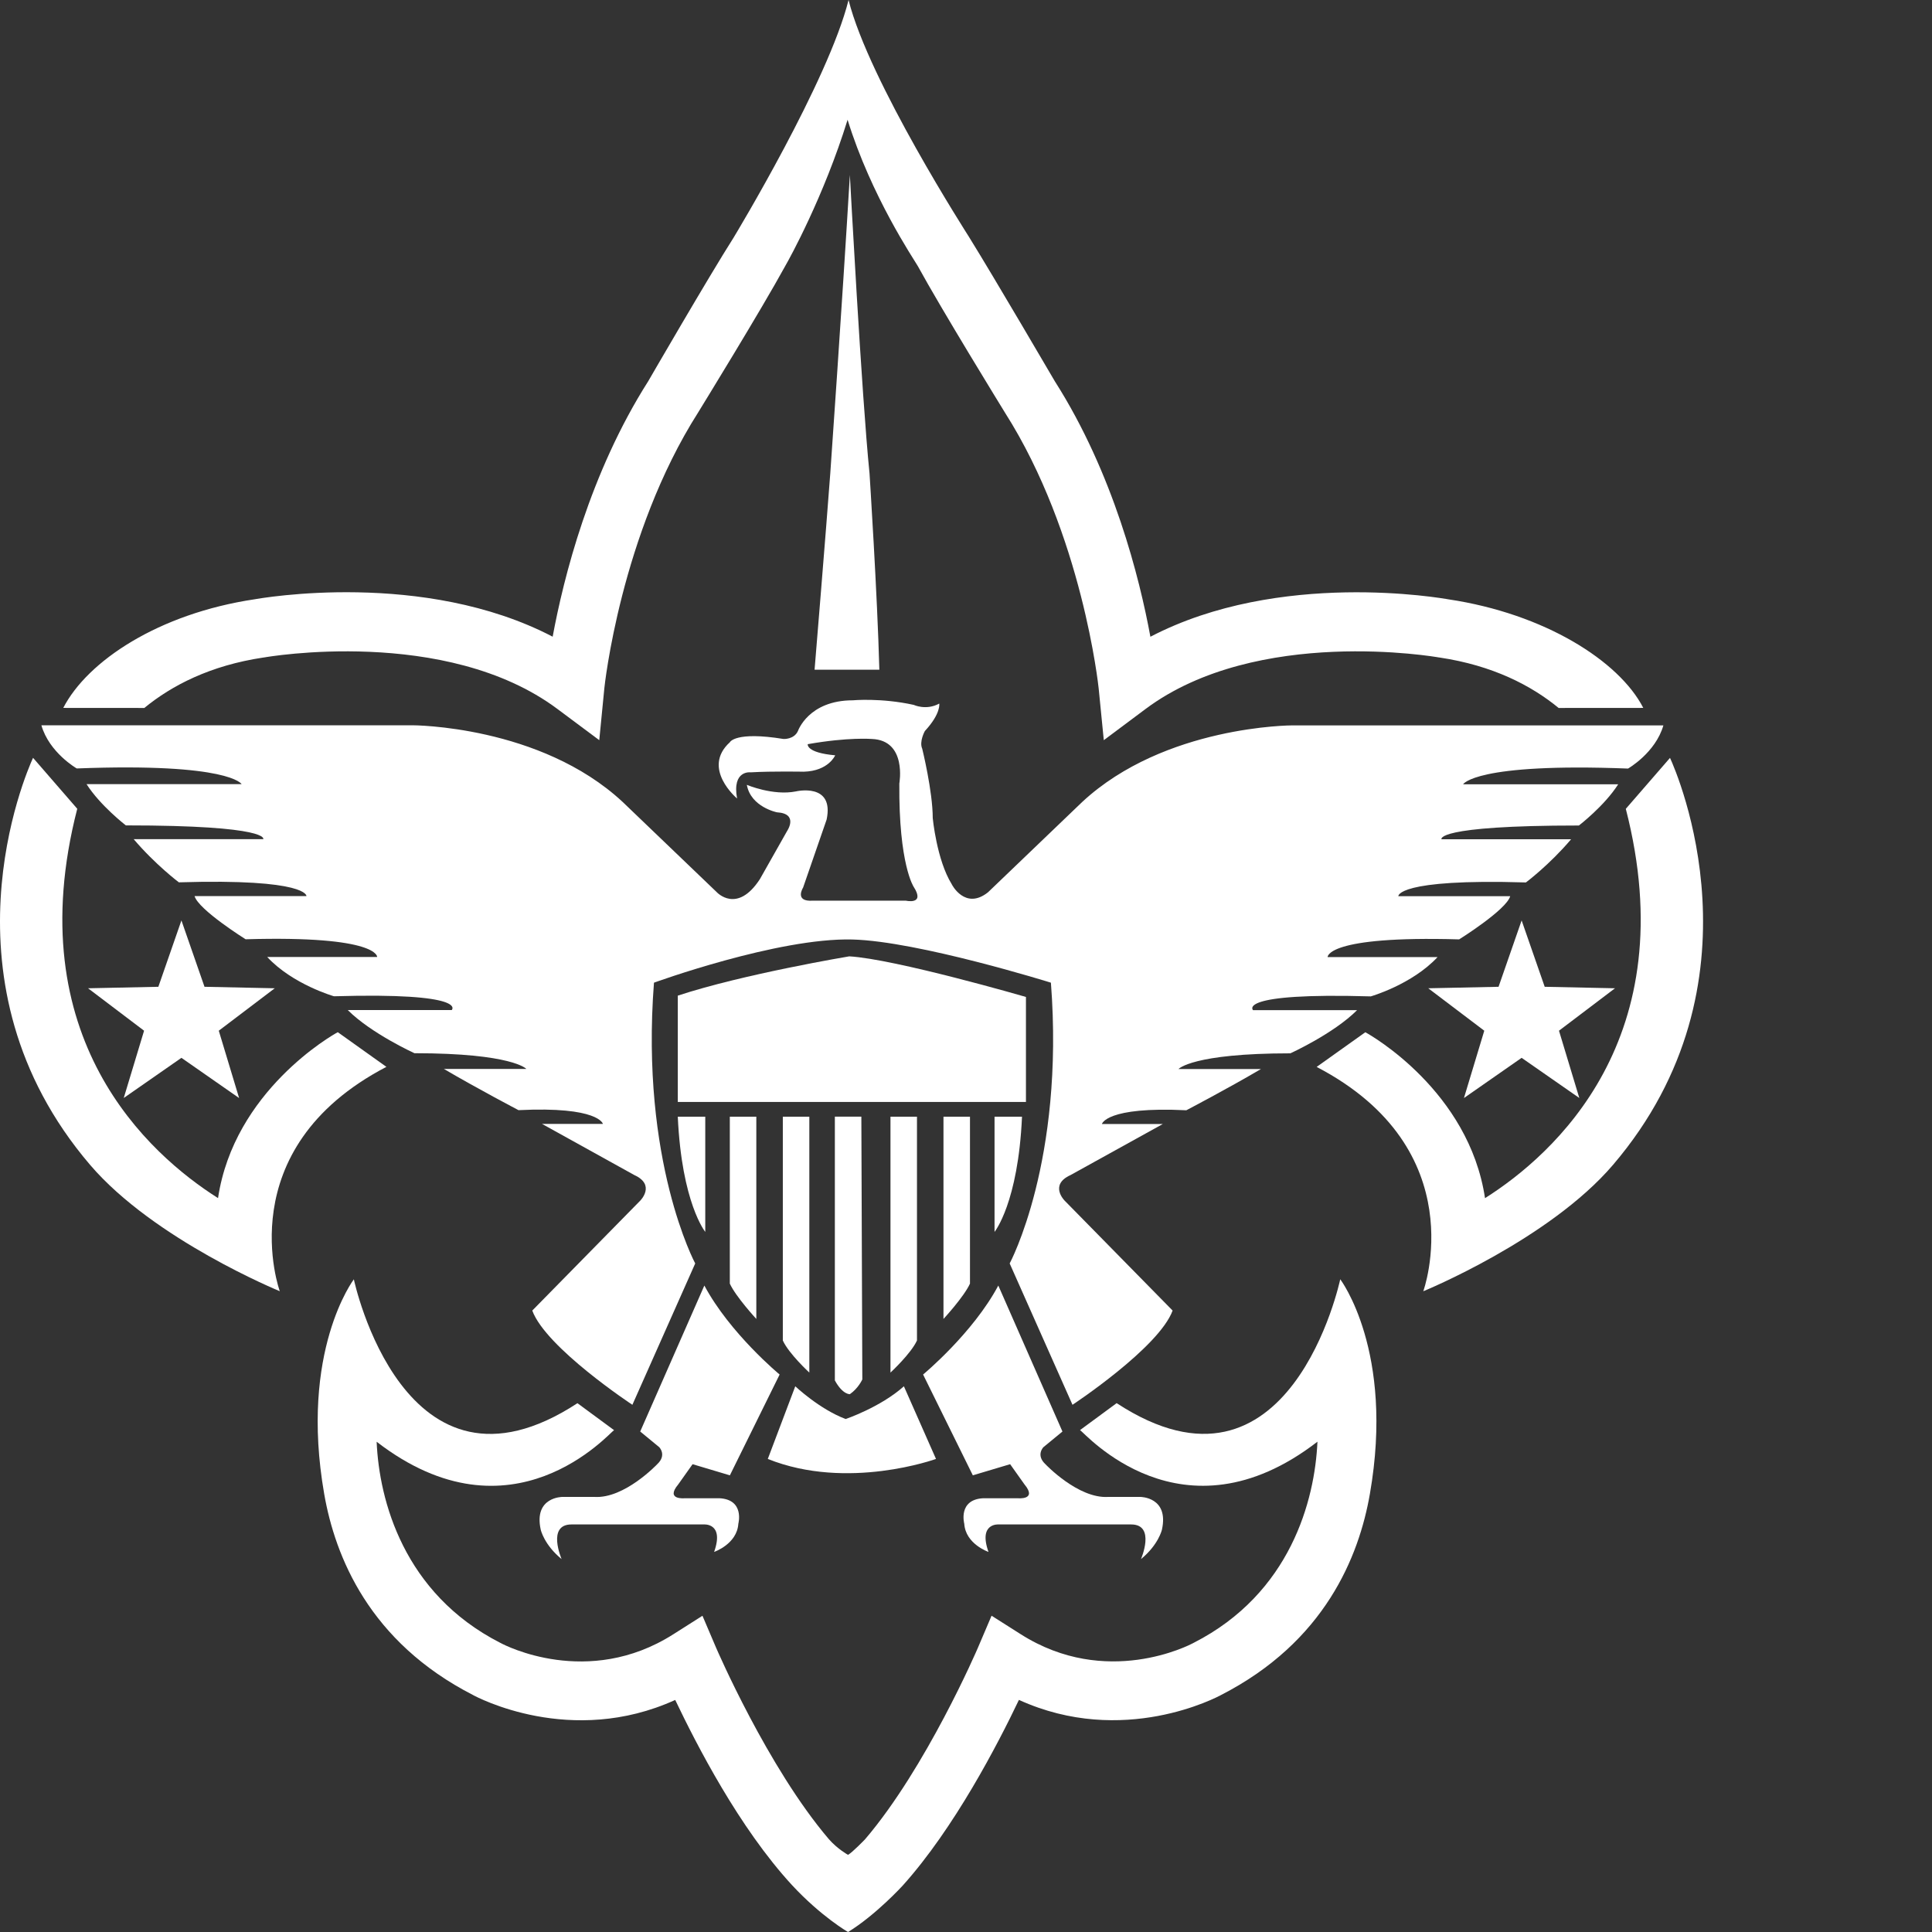 <?xml version="1.0" encoding="utf-8"?>
<svg xmlns="http://www.w3.org/2000/svg" viewBox="0 0 500 500">
  <rect x="0" y="0" width="500" height="500" fill="#333333" stroke="none"/>
  <path d="M 204.944 487.835 C 191.272 472.981 180.29 451.564 174.747 439.946 C 147.743 452.229 123.414 439.222 122.305 438.616 L 122.512 438.719 C 95.537 424.944 86.728 402.788 83.905 386.647 C 77.446 349.651 91.576 331.087 91.576 331.087 C 91.576 331.087 104.539 392.515 149.442 363.146 L 158.917 370.122 C 157.838 370.669 132.533 400.186 97.474 373.123 C 98.124 388.258 104.435 412.365 129.444 425.151 L 129.548 425.195 L 129.651 425.254 C 130.523 425.727 152.118 437.005 174.23 422.963 L 181.797 418.159 L 185.315 426.407 C 185.478 426.777 198.677 457.417 214.492 475.952 C 216.694 478.494 219.458 480.031 219.458 480.031 C 220.478 479.529 223.848 476.041 223.848 476.041 C 239.693 457.52 252.951 426.762 253.099 426.392 L 256.617 418.145 L 264.185 422.948 C 286.311 436.99 307.891 425.712 308.778 425.239 L 308.867 425.18 L 308.97 425.136 C 333.994 412.351 340.29 388.243 340.955 373.108 C 305.881 400.186 280.591 370.654 279.512 370.108 L 288.987 363.131 C 333.89 392.5 346.853 331.072 346.853 331.072 C 346.853 331.072 360.983 349.636 354.524 386.632 C 351.716 402.773 342.892 424.929 315.932 438.705 L 316.139 438.601 C 315.03 439.207 290.686 452.214 263.697 439.931 C 258.258 451.342 246.995 473.099 233.648 487.954 C 233.648 487.954 226.76 495.521 219.488 500 C 219.444 500.015 212.482 495.965 204.944 487.835 Z" style="stroke-width: 1; fill: rgb(255, 255, 255);"/>
  <path d="M 255.701 230.918 L 280.089 207.535 C 301.432 187.729 334.452 187.729 334.452 187.729 L 430.482 187.729 C 428.442 194.839 421.333 198.903 421.333 198.903 C 381.706 197.366 378.661 202.968 378.661 202.968 L 418.79 202.968 C 415.243 208.555 408.621 213.64 408.621 213.64 C 371.034 213.64 373.059 217.202 373.059 217.202 L 406.596 217.202 C 401.009 223.809 394.905 228.376 394.905 228.376 C 361.367 227.356 361.885 231.938 361.885 231.938 L 390.84 231.938 C 389.835 235.485 377.626 243.112 377.626 243.112 C 343.084 242.107 343.586 247.694 343.586 247.694 L 372.039 247.694 C 365.432 254.804 354.76 257.863 354.76 257.863 C 319.701 256.843 324.283 261.425 324.283 261.425 L 351.213 261.425 C 345.109 267.53 333.949 272.6 333.949 272.6 C 308.541 272.6 304.994 276.664 304.994 276.664 L 326.337 276.664 C 317.705 281.749 307.019 287.336 307.019 287.336 C 286.193 286.316 285.173 290.898 285.173 290.898 L 300.929 290.898 L 277.044 304.112 C 271.457 306.654 275.521 310.719 275.521 310.719 L 303.472 339.172 C 299.909 348.823 277.561 363.56 277.561 363.56 L 261.302 326.978 C 261.302 326.978 275.536 300.565 271.974 254.316 C 271.974 254.316 237.639 243.585 220.611 243.142 C 201.308 242.639 169.248 254.316 169.248 254.316 C 165.686 300.55 179.92 326.978 179.92 326.978 L 163.661 363.56 C 163.661 363.56 141.298 348.823 137.751 339.172 L 165.701 310.719 C 165.701 310.719 169.766 306.654 164.179 304.112 L 140.278 290.868 L 156.035 290.868 C 156.035 290.868 155.015 286.286 134.189 287.306 C 134.189 287.306 123.517 281.719 114.87 276.635 L 136.214 276.635 C 136.214 276.635 132.652 272.57 107.258 272.57 C 107.258 272.57 96.084 267.485 89.995 261.396 L 116.91 261.396 C 116.91 261.396 121.492 256.814 86.432 257.834 C 86.432 257.834 75.761 254.789 69.154 247.665 L 97.607 247.665 C 97.607 247.665 98.109 242.078 63.567 243.083 C 63.567 243.083 51.373 235.456 50.353 231.908 L 79.308 231.908 C 79.308 231.908 79.826 227.326 46.288 228.346 C 46.288 228.346 40.199 223.764 34.597 217.172 L 68.134 217.172 C 68.134 217.172 70.159 213.61 32.572 213.61 C 32.572 213.61 25.965 208.525 22.403 202.938 L 62.532 202.938 C 62.532 202.938 59.487 197.351 19.86 198.874 C 19.86 198.874 12.751 194.809 10.711 187.7 L 106.741 187.7 C 106.741 187.7 139.761 187.7 161.104 207.506 L 185.492 230.889 C 185.492 230.889 190.74 236.638 196.667 227.504 L 203.673 215.118 C 203.673 215.118 206.821 210.565 201.071 210.225 C 201.071 210.225 194.302 208.865 193.282 203.116 C 193.282 203.116 200.051 205.998 205.978 204.816 C 205.978 204.816 215.97 202.436 213.93 212.102 L 207.841 229.706 C 207.841 229.706 205.461 233.431 210.383 233.091 L 234.431 233.091 C 234.431 233.091 239.516 234.273 236.471 229.529 C 236.471 229.529 232.569 223.764 232.746 202.761 C 232.746 202.761 234.786 191.587 225.637 191.247 C 225.637 191.247 219.532 190.73 209.038 192.592 C 209.038 192.592 208.535 194.794 216.147 195.474 C 216.147 195.474 214.448 199.539 208.018 199.716 C 208.018 199.716 199.889 199.554 194.302 199.879 C 194.302 199.879 189.395 199.199 190.754 206.648 C 190.754 206.648 181.443 198.859 188.892 192.089 C 188.892 192.089 190.237 189.207 202.771 191.247 C 202.771 191.247 205.476 191.409 206.496 189.207 C 206.496 189.207 209.215 181.24 220.715 181.24 C 220.715 181.24 228.002 180.56 236.471 182.423 C 236.471 182.423 239.693 183.945 243.078 182.083 C 243.078 182.083 243.58 184.625 239.353 189.192 C 239.353 189.192 237.831 191.912 238.673 193.774 C 238.673 193.774 241.393 204.786 241.393 211.718 C 241.393 211.718 242.413 222.552 246.3 228.819 C 246.3 228.878 249.773 235.648 255.701 230.918 Z" style="stroke-width: 1; fill: rgb(255, 255, 255);"/>
  <path d="M 182.285 332.698 L 165.686 370.477 L 170.608 374.527 C 170.608 374.527 172.633 376.567 170.091 378.932 C 170.091 378.932 161.622 387.903 153.832 387.401 L 145.526 387.401 C 145.526 387.401 138.076 387.401 139.938 395.87 C 139.938 395.87 140.781 399.758 145.348 403.497 C 145.348 403.497 141.446 394.525 147.89 394.525 L 182.093 394.525 C 182.093 394.525 187.517 394.008 184.813 401.635 C 184.813 401.635 190.74 399.61 191.08 394.348 C 191.08 394.348 192.779 388.081 186.172 387.741 L 177.2 387.741 C 177.2 387.741 172.116 388.258 175.515 384.179 L 179.24 378.932 L 188.892 381.814 L 201.766 355.726 C 201.751 355.726 188.892 345.069 182.285 332.698 Z M 258.361 332.698 L 274.96 370.477 L 270.038 374.527 C 270.038 374.527 268.013 376.567 270.555 378.932 C 270.555 378.932 279.024 387.903 286.814 387.401 L 295.121 387.401 C 295.121 387.401 302.57 387.401 300.708 395.87 C 300.708 395.87 299.85 399.758 295.283 403.497 C 295.283 403.497 299.185 394.525 292.741 394.525 L 258.524 394.525 C 258.524 394.525 253.114 394.008 255.819 401.635 C 255.819 401.635 249.892 399.61 249.552 394.348 C 249.552 394.348 247.852 388.081 254.474 387.741 L 263.446 387.741 C 263.446 387.741 268.53 388.258 265.145 384.179 L 261.421 378.932 L 251.769 381.814 L 238.895 355.726 C 238.895 355.726 251.769 345.069 258.361 332.698 Z M 205.816 358.771 C 205.816 358.771 212.083 364.698 218.852 367.24 C 218.852 367.24 227.809 364.225 233.929 358.771 L 242.235 377.572 C 242.235 377.572 219.37 385.879 198.706 377.572 L 205.816 358.771 Z" style="stroke-width: 1; fill: rgb(255, 255, 255);"/>
  <path d="M 175.412 289.006 L 182.522 289.006 L 182.522 318.819 C 182.522 318.804 176.432 311.354 175.412 289.006 Z M 188.877 289.006 L 195.735 289.006 L 195.735 341.344 C 195.735 341.344 190.414 335.58 188.877 332.195 L 188.877 289.006 Z M 202.594 289.006 L 209.452 289.006 L 209.452 355.223 C 209.452 355.223 204.116 350.301 202.594 346.917 L 202.594 289.006 Z M 264.495 289.006 L 257.386 289.006 L 257.386 318.819 C 257.386 318.804 263.49 311.354 264.495 289.006 Z M 251.03 289.006 L 244.172 289.006 L 244.172 341.344 C 244.172 341.344 249.507 335.58 251.03 332.195 L 251.03 289.006 Z M 237.313 289.006 L 230.455 289.006 L 230.455 355.223 C 230.455 355.223 235.776 350.301 237.313 346.917 L 237.313 289.006 Z M 216.059 357.248 L 216.059 288.991 L 222.917 288.991 L 223.168 356.997 C 223.168 356.997 222.163 359.273 219.946 360.811 C 219.946 360.811 218.084 360.973 216.059 357.248 Z" style="stroke-width: 1; fill: rgb(255, 255, 255);"/>
  <path d="M 265.515 285.193 L 265.515 258.011 C 265.515 258.011 231.638 248.182 219.784 247.502 C 219.784 247.502 192.351 252.084 175.412 257.671 L 175.412 285.193 L 265.515 285.193 Z" style="stroke-width: 1; fill: rgb(255, 255, 255);"/>
  <path d="M 221.572 252.365 L 222.754 255.809 L 226.39 255.883 L 223.493 258.085 L 224.543 261.558 L 221.572 259.489 L 218.586 261.558 L 219.636 258.085 L 216.739 255.883 L 220.375 255.809 L 221.572 252.365 Z M 209.881 254.405 L 211.078 257.834 L 214.714 257.908 L 211.817 260.11 L 212.866 263.598 L 209.881 261.514 L 206.895 263.598 L 207.944 260.11 L 205.047 257.908 L 208.683 257.834 L 209.881 254.405 Z M 197.849 256.947 L 199.046 260.376 L 202.682 260.45 L 199.785 262.652 L 200.835 266.14 L 197.849 264.056 L 194.863 266.14 L 195.913 262.652 L 193.016 260.45 L 196.652 260.376 L 197.849 256.947 Z M 185.33 259.829 L 186.512 263.258 L 190.148 263.332 L 187.251 265.534 L 188.301 269.008 L 185.33 266.939 L 182.329 269.008 L 183.394 265.534 L 180.482 263.332 L 184.133 263.258 L 185.33 259.829 Z M 233.249 254.405 L 232.051 257.834 L 228.415 257.908 L 231.312 260.11 L 230.263 263.598 L 233.249 261.514 L 236.234 263.598 L 235.185 260.11 L 238.082 257.908 L 234.446 257.834 L 233.249 254.405 Z M 245.28 256.947 L 244.083 260.376 L 240.447 260.45 L 243.344 262.652 L 242.294 266.14 L 245.28 264.056 L 248.251 266.14 L 247.202 262.652 L 250.099 260.45 L 246.463 260.376 L 245.28 256.947 Z M 257.799 259.829 L 256.617 263.258 L 252.981 263.332 L 255.878 265.534 L 254.828 269.008 L 257.799 266.939 L 260.8 269.008 L 259.736 265.534 L 262.647 263.332 L 258.997 263.258 L 257.799 259.829 Z M 257.799 272.526 L 256.617 275.955 L 252.981 276.043 L 255.878 278.231 L 254.828 281.719 L 257.799 279.635 L 260.8 281.719 L 259.736 278.231 L 262.647 276.043 L 258.997 275.955 L 257.799 272.526 Z M 243.758 272.526 L 242.561 275.955 L 238.924 276.043 L 241.821 278.231 L 240.772 281.719 L 243.758 279.635 L 246.743 281.719 L 245.694 278.231 L 248.576 276.043 L 244.94 275.955 L 243.758 272.526 Z M 229.701 272.526 L 228.489 275.955 L 224.853 276.043 L 227.765 278.231 L 226.701 281.719 L 229.701 279.635 L 232.687 281.719 L 231.623 278.231 L 234.52 276.043 L 230.899 275.955 L 229.701 272.526 Z M 214.625 272.526 L 213.428 275.955 L 209.792 276.043 L 212.689 278.231 L 211.639 281.719 L 214.625 279.635 L 217.611 281.719 L 216.547 278.231 L 219.458 276.043 L 215.822 275.955 L 214.625 272.526 Z M 199.549 272.526 L 198.352 275.955 L 194.716 276.043 L 197.613 278.231 L 196.563 281.719 L 199.549 279.635 L 202.535 281.719 L 201.47 278.231 L 204.382 276.043 L 200.746 275.955 L 199.549 272.526 Z M 185.492 272.526 L 184.295 275.955 L 180.659 276.043 L 183.556 278.231 L 182.507 281.719 L 185.492 279.635 L 188.478 281.719 L 187.429 278.231 L 190.311 276.043 L 186.675 275.955 L 185.492 272.526 Z" style="stroke-width: 1; fill: rgb(255, 255, 255);"/>
  <path d="M 46.953 238.205 L 52.925 255.38 L 71.105 255.764 L 56.62 266.746 L 61.882 284.173 L 46.953 273.767 L 32.025 284.158 L 37.287 266.746 L 22.787 255.764 L 40.982 255.38 L 46.953 238.205 Z M 219.946 45.273 C 219.946 45.273 223.006 102.681 225.031 122.502 C 225.031 122.502 227.07 154 227.573 173.318 L 210.812 173.318 C 210.812 173.318 213.871 136.233 214.876 122.502 C 214.876 122.502 217.921 79.313 219.946 45.273 Z" style="stroke-width: 1; fill: rgb(255, 255, 255);"/>
  <path d="M 19.993 209.309 C 4.695 268.668 38.602 298.791 56.428 310.069 C 60.566 282.355 86.019 267.855 87.423 267.131 L 100.001 276.103 C 59.044 297.461 72.406 334.161 72.406 334.161 C 72.406 334.161 39.873 320.858 23.29 301.437 C -16.87 254.39 6.691 200.16 8.553 196.124 L 19.993 209.309 Z M 399.768 255.38 L 393.796 238.205 L 387.825 255.38 L 369.63 255.764 L 384.13 266.746 L 378.868 284.173 L 393.796 273.767 L 408.725 284.158 L 403.463 266.746 L 417.963 255.764 L 399.768 255.38 Z" style="stroke-width: 1; fill: rgb(255, 255, 255);"/>
  <path d="M 432.196 196.139 L 420.756 209.324 C 436.054 268.683 402.147 298.806 384.322 310.083 C 380.168 282.37 354.731 267.87 353.342 267.146 L 340.748 276.117 C 381.706 297.475 368.344 334.176 368.344 334.176 C 368.344 334.176 400.876 320.873 417.46 301.451 C 457.619 254.39 434.059 200.16 432.196 196.139 Z M 374.847 155.108 L 375.099 155.153 C 373.133 154.798 331.097 147.378 297.722 164.79 C 294.928 149.625 288.159 122.502 273.009 98.705 C 272.846 98.439 257.297 71.819 250.852 61.443 L 250.793 61.34 L 250.734 61.251 C 250.572 60.955 224.868 21.003 219.606 0 C 214.359 21.003 190.163 60.97 190.001 61.251 L 189.956 61.325 L 189.897 61.428 C 183.453 71.538 167.903 98.41 167.741 98.69 C 152.605 122.487 145.836 149.61 143.028 164.775 C 109.653 147.363 67.602 154.783 65.651 155.138 L 65.902 155.093 C 41.071 158.803 22.654 171.042 16.372 183.206 L 37.346 183.221 C 44.485 177.368 54.432 172.224 68.149 170.17 L 68.282 170.155 L 68.4 170.14 C 68.858 170.051 115.373 161.922 144.269 183.487 L 155.089 191.557 L 156.404 178.122 C 156.434 177.737 160.602 138.303 180.659 106.775 C 181.383 105.593 197.051 80.126 203.214 68.848 C 204.293 67.001 213.221 50.831 219.355 30.995 C 225.489 50.831 236.456 67.001 237.52 68.848 C 243.684 80.126 259.351 105.593 260.076 106.775 C 280.133 138.303 284.286 177.737 284.331 178.122 L 285.661 191.557 L 296.466 183.487 C 325.362 161.922 371.876 170.051 372.335 170.14 L 372.468 170.155 L 372.586 170.17 C 386.302 172.224 396.25 177.368 403.374 183.221 L 425.279 183.206 C 419.027 171.042 399.694 158.818 374.847 155.108 Z" style="stroke-width: 1; fill: rgb(255, 255, 255);"/>
</svg>